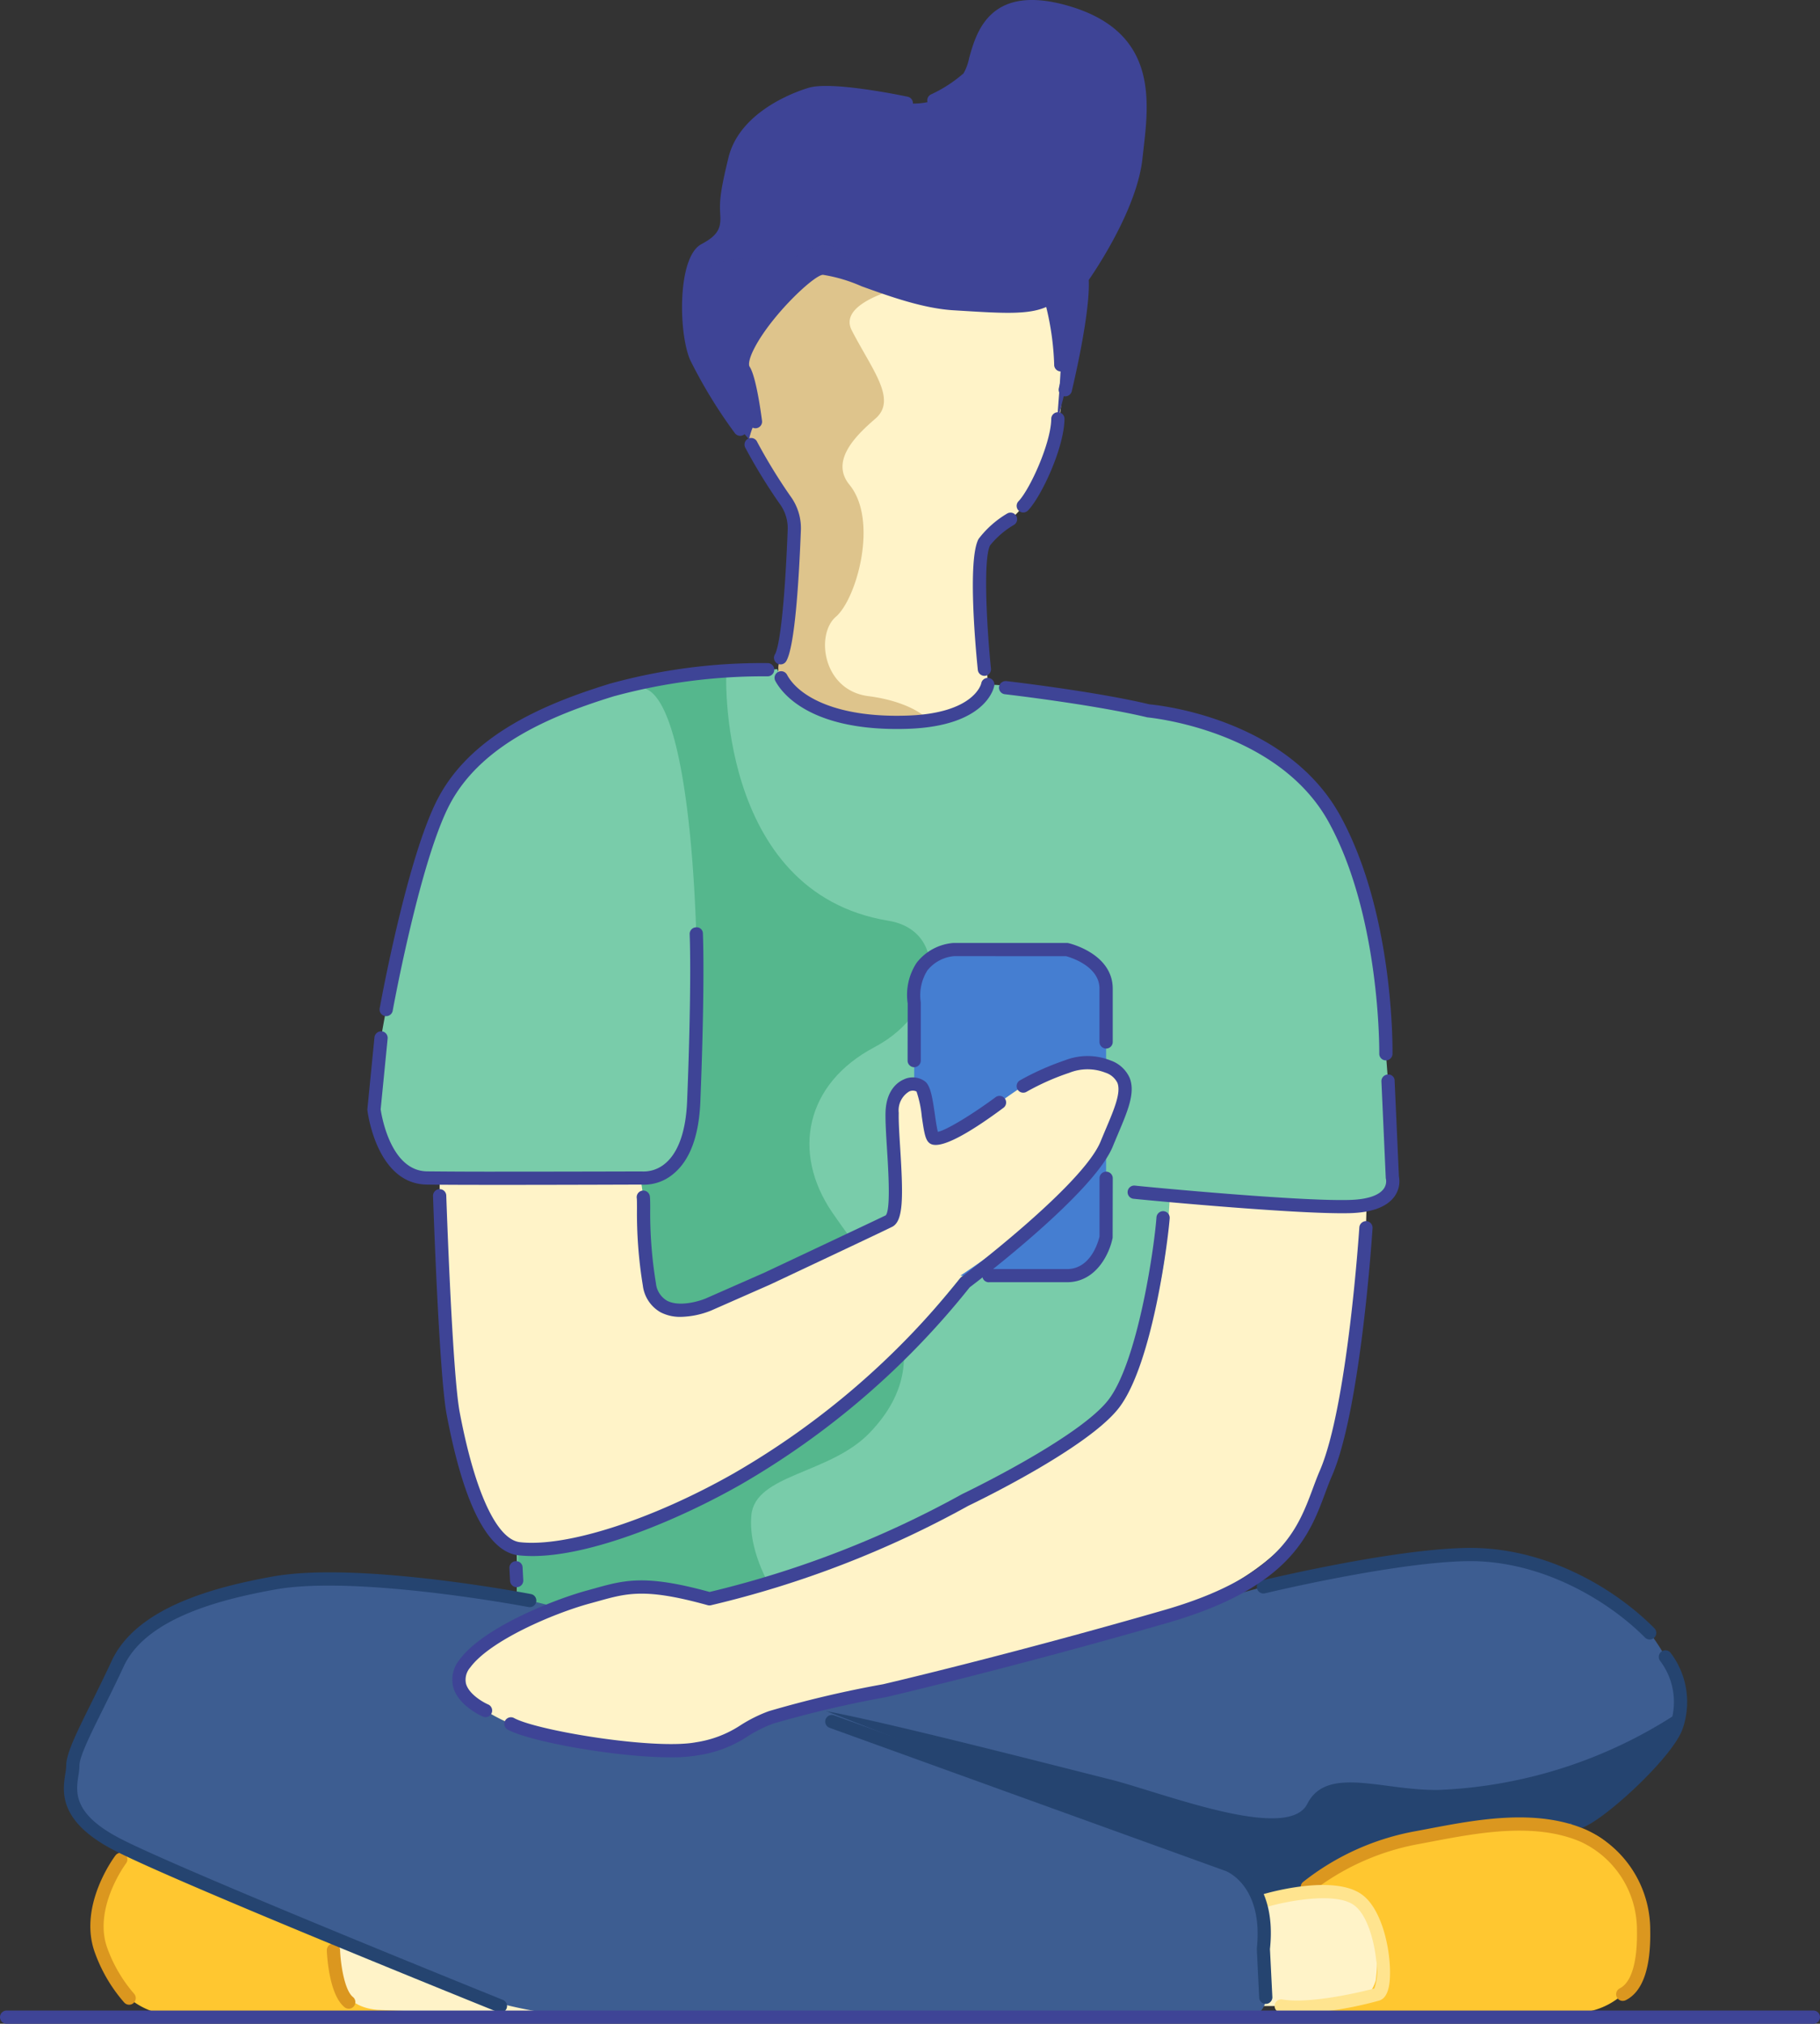 <svg xmlns="http://www.w3.org/2000/svg" width="187.249" height="208.197"><rect width="100%" height="100%" fill="#333333" stroke="none"/><defs><style>.a{fill:#fff3c8}.c{fill:#79ccaa}.e{fill:#3e4496}.f{fill:#3d5d91}.g{fill:#254470}.h{fill:#ffc730}.i{fill:#db971f}</style></defs><path class="a" d="M100.379 56.727c-4.723-.9-9.531-3.572-14.3-4.191-1.509-.2-2.043.575-3.825.614a15.57 15.57 0 01-1.673-1.585 31.528 31.528 0 01-5.289-14.442c-.168-1.655-.177-2.925.152-3.108 3.761-2.1 5.137-7.957 5.137-7.957s0-9.971 5.439-7.252 22.438 4.532 22.438 4.532 2.24 14.613.014 21.85c-2.216 7.2-4.744 8.929-7.19 9.582-.258.068-.684 1.833-.903 1.957z"/><path class="a" d="M82.161 50.971c6.25.176 13.005 1.94 19.124 3.11-.051 3.41.175 14.057.341 16.344.145 2-.425 2.391-.341 3.159l-23.604 7.765s4.026-17.481 4.48-30.378z"/><path d="M97.886 26.347a1.439 1.439 0 01-.916 2.251c-3.8.669-10.9 2.352-9.337 5.389 2.115 4.1 4.7 7.118 2.431 9.082-1.873 1.624-4.725 4.287-2.669 6.8 3.017 3.686.723 11.755-1.393 13.577s-1.36 7.563 3.324 8.168 6.26 2.489 6.26 2.489-12.645 1.616-15.369-4.767a1.562 1.562 0 01-.1-1.005 118.57 118.57 0 001.892-14.479c.033-.415.075-.82-.232-1.1-1.4-1.282-5.52-5.942-7.38-17.679-.785-4.953 11.2-14.918 15.089-18.008a1.439 1.439 0 012.073.3z" fill="#dec48c"/><path class="c" d="M77.672 68.965a20.649 20.649 0 01-3.745.056c-2.053-.333-7.167.875-10.429 1.721-2.584.67-1.688 4.71-2.785 7.27-5.93 13.842-9.759 41.776-8.211 65 2.115 31.726-1.41 43.964-1.41 43.964h69.776s5.022-85.566 2.572-109.815c-.6-5.964-21.813-6.741-21.813-6.741.1 1.194-1.131 2.178-2.211 2.7-3.829 1.846-17.241 2.348-19.436-4.276z"/><path d="M74.744 69.09c-.06-.309-1.135 22.728 16.667 25.634 6.227 1.017 5.608 9.281-1.443 13.006s-8.588 10.788-4.331 17.02 11.887 14.295 3.827 22.662c-4.094 4.25-11.758 4.235-12.16 8.466s2.661 9.324 5.6 12.377c2.12 2.2 7.167-.246 14.016 3.682s-5.8 11.715 8.357 13.246l-52.771-6.285s1.947-26.672-.2-40.74c0 0 7.408-6.045-.3-30.831C39.55 67.296 74.744 69.09 74.744 69.09z" fill="#55b78d"/><path class="e" d="M53.158 163.281h.036a.68.68 0 00.643-.715l-.069-1.314a.663.663 0 00-.715-.643.681.681 0 00-.643.715l.069 1.314a.68.68 0 00.679.643zM92.28 74.996c.34 0 .687-.005 1.044-.016 8.193-.247 8.944-4.275 8.972-4.447a.68.68 0 10-1.341-.228c-.015.069-.747 3.106-7.671 3.314-7.311.235-11.149-2.029-12.314-4.208a.68.68 0 10-1.2.643c.636 1.187 3.38 4.942 12.51 4.942z"/><path class="f" d="M119.91 166.307c6.947-2.46 18.915-5.589 26.258-6.21 9.687-.82 21.115.956 26.072 12.151 6.631 14.977-50.282 34.556-70.5 34.124s-42.925-32.78-42.925-32.78 35.24 1.871 61.095-7.285z"/><path class="g" d="M169.725 168.666a.68.68 0 00.484-1.159c-4.067-4.114-11.316-8.471-19.522-8.257-7.667.175-20.332 3.214-20.868 3.342a.681.681 0 00.319 1.324c.13-.032 13.06-3.134 20.581-3.305 7.8-.207 14.83 4.12 18.522 7.853a.679.679 0 00.484.2zm-7.358 19.451c1.752 0 9.73-7.207 10.754-10.285a8.373 8.373 0 00-1.257-7.815.681.681 0 10-1.041.879 7 7 0 011.006 6.505c-.994 2.988-8.472 9.117-9.482 9.364a.617.617 0 00-.7.585.73.73 0 00.649.763.594.594 0 00.072 0z"/><path class="g" d="M172.475 176.32a48.359 48.359 0 01-24.352 7.818c-5.737.141-11.6-2.57-13.623 1.437s-15.057-1.211-20.28-2.515-28.568-7.341-31.147-7.272c0 0 39.193 19.294 41.064 21.562 1.741 2.111 29.888-7.815 34.022-9.3.339-.122 3.906-.444 4.224-.612 2.064-1.093 8.375-6.039 10.092-11.118z"/><path class="h" d="M14.965 188.813c-6.5 5.417-5.669 9.692-3.687 14.1a7.47 7.47 0 006.812 4.405h28.47l2.775-4.805-1.989-5.808c-.8-1.2-2.657-3.659-3.941-4.3-5.415-2.726-22.775-8.313-28.44-3.592z"/><path class="a" d="M38.828 206.764l18.549.754-22.832-8.827s-1.755 7.562 4.283 8.073z"/><path class="i" d="M35.88 206.65a.68.68 0 00.427-1.211c-.855-.687-1.262-3.327-1.319-4.83a.681.681 0 10-1.361.05c.017.461.213 4.543 1.826 5.84a.679.679 0 00.427.15zm-22.597-.412a.681.681 0 00.5-1.147 14.822 14.822 0 01-2.774-4.768c-1.414-4.079 1.923-8.58 1.958-8.625a.68.68 0 10-1.086-.82c-.157.207-3.811 5.121-2.158 9.892a15.955 15.955 0 003.069 5.255.679.679 0 00.491.213z"/><path class="h" d="M165.192 189.469c4.309 3.629 5.611 9.543 3.629 13.948l-.031-.745a7.47 7.47 0 01-6.812 4.405h-28.47l-2.775-4.805 1.193-3.486a14.491 14.491 0 013.321-5.493 5.974 5.974 0 011.416-1.135c5.415-2.717 22.884-7.442 28.529-2.689z"/><path class="a" d="M137.462 194.906a4.262 4.262 0 014.028 3.635 18.728 18.728 0 01.056 5.188 4 4 0 01-1.078 1.786 4.748 4.748 0 01-2.4.856h-10.771v-10.217z"/><path class="f" d="M129.942 197.258c0-1.353-.507-4.307-1.685-4.729-10.216-3.661-56.374-21.43-61.854-23.955-15.81-7.287-48.363-9.95-54.309 2.6s-6.343 14.276 0 18.6c4.5 3.07 23.972 10.714 34.9 14.9a43.055 43.055 0 0015.393 2.842h65.969a1.959 1.959 0 001.868-2.039z"/><path class="i" d="M166.964 205.84a.687.687 0 00.307-.073c1.744-.88 2.589-3.316 2.51-7.239a11.351 11.351 0 00-6.515-10.257c-5.129-2.266-11.324-1.083-16.307-.134l-1.195.226a26.12 26.12 0 00-11.713 5.258.681.681 0 00.9 1.023 25.237 25.237 0 0111.064-4.944l1.2-.227c4.8-.914 10.761-2.053 15.5.042a9.99 9.99 0 015.7 9.04c.065 3.261-.561 5.39-1.764 6a.68.68 0 00.307 1.288z"/><path d="M133.439 207.168a38.069 38.069 0 008.454-1.354c.508-.146.848-.646 1.009-1.486.416-2.176-.31-7.517-2.7-9.363-2.8-2.166-9.423-.33-10.17-.116a.681.681 0 00.38 1.308c1.845-.537 7.05-1.6 8.956-.116 1.311 1.014 2.012 3.644 2.215 5.59a5.66 5.66 0 01-.188 2.938c-1.476.395-6.646 1.6-9.437 1.131a.681.681 0 10-.226 1.342 10.337 10.337 0 001.707.126z" fill="#ffe48f"/><path class="g" d="M130.226 206.151h.035a.679.679 0 00.644-.714l-.247-4.924c.8-7.445-3.9-9.243-4.1-9.316l-40.744-14.729a.681.681 0 10-.463 1.281l40.743 14.728c.154.059 3.9 1.554 3.211 8l.244 5.03a.68.68 0 00.679.646zm-78.74.901a.68.68 0 00.254-1.311c-.328-.133-32.983-13.3-39.327-16.573-4.96-2.557-4.6-4.833-4.347-6.5a6.329 6.329 0 00.105-1.009c-.011-.922 1.126-3.21 2.441-5.86.655-1.321 1.382-2.784 2.106-4.348 2.31-4.989 9.983-6.912 15.554-7.923 8.438-1.536 25.929 1.765 26.1 1.8a.68.68 0 10.255-1.337c-.726-.14-17.9-3.382-26.6-1.8-5.869 1.067-13.969 3.128-16.546 8.691-.718 1.552-1.439 3-2.089 4.315-1.508 3.037-2.6 5.23-2.583 6.48a5.193 5.193 0 01-.088.783c-.286 1.837-.764 4.909 5.066 7.915 6.4 3.3 38.1 16.083 39.444 16.625a.68.68 0 00.254.049z"/><path class="a" d="M140.597 119.216s.833 26.878-7.109 38.051c-7.372 10.371-32.99 14.45-41.217 16.838-5.842 1.7-11.644.908-19.284 5.31-6.127 3.53-37.932-3.63-20.3-11.917s17.877-2.66 20.3-3.02a87.911 87.911 0 0025.486-9.712c4.374-2.524 10.181-4.179 13.5-7.258 5.089-4.728 7.547-13.491 8.156-21 .22-2.708.442-7.293.442-7.293s21.648-5.404 20.026.001z"/><path class="e" d="M68.973 180.786a16.093 16.093 0 002.891-.214 12.679 12.679 0 005.023-1.919 13.49 13.49 0 012.684-1.34 113.612 113.612 0 0111.562-2.713c.157-.035 12.826-2.99 28.965-7.639 12.623-3.636 14.632-9.03 16.245-13.366.229-.613.449-1.207.7-1.774 2.945-6.812 4.121-24.714 4.17-25.473a.681.681 0 00-.635-.723.7.7 0 00-.723.635c-.012.183-1.211 18.425-4.061 25.021-.254.587-.484 1.2-.72 1.839-1.587 4.259-3.384 9.086-15.348 12.532-16.1 4.64-28.739 7.586-28.866 7.615a111.449 111.449 0 00-11.755 2.77 14.8 14.8 0 00-2.93 1.458 11.383 11.383 0 01-4.567 1.742c-4.186.8-16.171-1.152-18.684-2.471a.68.68 0 10-.633 1.2c2.313 1.217 11.131 2.82 16.682 2.82z"/><path class="e" d="M49.955 176.654a.681.681 0 00.269-1.306c-.536-.23-1.987-1.063-2.281-2.14a1.908 1.908 0 01.437-1.665c2.025-2.76 8.553-5.565 12.328-6.59l.776-.214c3.074-.86 4.929-1.377 11.322.395a.682.682 0 00.319.012 103.8 103.8 0 0026.5-10.236c.464-.22 12.358-5.923 15.537-10.128 3.417-4.519 5.008-17.15 5.18-19.451a.681.681 0 00-.629-.73.689.689 0 00-.73.629c-.259 3.481-1.972 14.85-4.907 18.731-2.981 3.942-14.959 9.684-15.079 9.741a102.986 102.986 0 01-25.989 10.072c-6.626-1.818-8.726-1.231-11.889-.351l-.767.213c-3.2.87-10.612 3.75-13.069 7.1a3.217 3.217 0 00-.651 2.833c.53 1.932 2.954 2.985 3.057 3.029a.685.685 0 00.266.056z"/><path class="a" d="M71.915 134.618a3.771 3.771 0 01-5.232-3.637c.3-7.157-2.443-18.618-3.354-21.351-1.344-4.033-17.866 3.192-17.866 3.192s-2.644 49.2 9.841 47.1c24.735-4.162 39.053-23.185 43.982-29.011l-7.814-5.304s-8.344 4.227-19.557 9.011z"/><path class="c" d="M38.478 114.139a7.247 7.247 0 007.9 7.252c8.495-.752 20.951 1.01 23.873-1.86 2.278-2.236 2.712-48.91-4.449-48.789S46.724 75.09 43.437 88.106c-2.742 10.862-4.92 19.657-4.959 26.033zm104.766 6.977a2.94 2.94 0 01-3.377 2.978c-7.618-1.136-25.384-.836-26.838-2.2-2.33-2.181-2.712-48.91 4.449-48.789s19.082 4.345 22.368 17.364c2.678 10.607 3.262 24.311 3.398 30.647z"/><rect width="19.748" height="33.542" rx="2.96" transform="rotate(180 56.901 65.616)" fill="#457ed1"/><path class="a" d="M93.918 134.405s17.241-10.6 19.588-15.935c2.092-4.752 4-7.4.339-9.011-5.41-2.38-13.983 7.326-17.022 7.72s-.369-7.073-3.561-5.934c-1.576.562-1.651 4.023-1.529 7.03a78.85 78.85 0 01-.725 10.118z"/><path class="e" d="M94.053 109.789a.68.68 0 00.68-.68v-6a4.8 4.8 0 01.678-3.273 3.957 3.957 0 012.768-1.473l11.508.007c.489.133 3.434 1.034 3.434 3.348v5.474a.68.68 0 101.361 0v-5.474c0-3.594-4.368-4.648-4.554-4.691a.672.672 0 00-.154-.017H98.085a5.3 5.3 0 00-3.778 2.037 6 6 0 00-.92 4.18l-.01 5.882a.68.68 0 00.68.68zm7.687 22.121h8.033c3.034 0 4.4-3 4.7-4.582l.012-6.112a.68.68 0 00-1.361 0v5.994c-.016.014-.687 3.346-3.348 3.346h-8.036a.68.68 0 100 1.361z"/><path class="e" d="M54.781 160.081c6.232 0 15.232-3.833 21.385-7.331a83.5 83.5 0 0023.6-20.316c1.122-.848 12.791-9.753 14.726-14.5.185-.452.369-.888.546-1.308 1-2.367 1.794-4.237 1.179-5.752a3.353 3.353 0 00-1.966-1.781 6.39 6.39 0 00-4.706-.005 27.268 27.268 0 00-4.652 2.08.68.68 0 10.763 1.127 25.142 25.142 0 014.361-1.931 5.056 5.056 0 013.712-.012 2.085 2.085 0 011.231 1.039c.4.991-.326 2.714-1.171 4.709-.179.425-.365.866-.553 1.325-1.848 4.532-14.229 13.881-14.354 13.976a.682.682 0 00-.122.12 82.148 82.148 0 01-23.263 20.049c-8.38 4.763-17.21 7.611-21.989 7.086-2.394-.263-4.659-5.145-6.217-13.392-.763-4.042-1.372-22.091-1.377-22.272a.682.682 0 00-.68-.658h-.023a.681.681 0 00-.658.7c.025.747.618 18.336 1.4 22.48 1.749 9.268 4.241 14.144 7.405 14.492a12.994 12.994 0 001.426.074z"/><path class="e" d="M70.048 135.474a8.82 8.82 0 003.117-.651l6.054-2.666c.474-.223 11.271-5.3 12.562-5.943 1.175-.585 1.153-3.04.834-8.111-.089-1.414-.173-2.75-.149-3.623a2.27 2.27 0 011.062-2.186.839.839 0 01.769 0 11.618 11.618 0 01.545 2.6c.254 1.748.376 2.469.875 2.764.928.553 3.467-.68 7.523-3.691a.68.68 0 00-.811-1.092c-2.237 1.66-5.017 3.389-5.938 3.564-.106-.387-.222-1.181-.3-1.741-.26-1.8-.448-2.928-.973-3.409a2.12 2.12 0 00-2.221-.245c-.548.232-1.826 1.031-1.89 3.4-.025.934.061 2.3.151 3.745.138 2.188.394 6.261-.13 6.84-1.229.6-12.358 5.837-12.471 5.89l-6.034 2.656c-.684.294-2.751.909-4.007.23a2.35 2.35 0 01-1.134-1.809 44.49 44.49 0 01-.585-7.712c0-.609-.009-1.034-.036-1.221a.69.69 0 00-.771-.577.681.681 0 00-.577.771c.023.158.02.517.023 1.033a45.781 45.781 0 00.6 7.946 3.672 3.672 0 001.83 2.769 4.354 4.354 0 002.077.469zm-30.314-30.937a.68.68 0 00.669-.56c.028-.154 2.827-15.511 5.9-21.284 3.307-6.209 10.722-9.168 16.813-11.052a58.683 58.683 0 0115.814-2.063h.014a.681.681 0 10.015-1.361 58.681 58.681 0 00-16.244 2.126c-6.341 1.96-14.074 5.063-17.613 11.711-3.174 5.962-5.923 21.043-6.039 21.682a.681.681 0 00.549.791.765.765 0 00.122.01z"/><path class="e" d="M51.641 121.896c6.468 0 14.146-.031 14.261-.031a4.693 4.693 0 003.393-1.114c1.689-1.394 2.618-3.891 2.76-7.422.351-8.728.364-14.647.262-17.276a.638.638 0 00-.707-.654.682.682 0 00-.654.707c.1 2.6.088 8.479-.262 17.167-.123 3.085-.906 5.307-2.264 6.428a3.428 3.428 0 01-2.428.811c-.183 0-7.733.023-14.167.023a653.1 653.1 0 01-7.91-.031c-3.721-.056-4.659-5.687-4.762-6.38l.719-7.282a.682.682 0 00-.611-.744.7.7 0 00-.744.611l-.726 7.361a.679.679 0 000 .149c.037.31.982 7.569 6.1 7.645 1.524.025 4.478.032 7.74.032zm90.945-12.809a.681.681 0 00.68-.67c.008-.584.147-14.381-5.34-24.436-5.574-10.22-19.095-11.473-19.668-11.521-5.513-1.326-14.629-2.383-14.721-2.393a.7.7 0 00-.754.6.683.683 0 00.6.753c.09.009 9.126 1.057 14.66 2.38.234.028 13.469 1.264 18.69 10.833 5.313 9.736 5.175 23.625 5.172 23.765a.681.681 0 00.671.69zm-4.494 15.727q.4 0 .75-.008c2.266-.059 3.812-.625 4.6-1.682a2.659 2.659 0 00.484-2.1l-.441-9.829a.635.635 0 00-.71-.649.678.678 0 00-.648.71l.444 9.89a.594.594 0 00.024.152 1.318 1.318 0 01-.261 1.037c-.364.476-1.272 1.055-3.522 1.112-5.226.147-20.906-1.349-22.063-1.478a.681.681 0 00-.151 1.353c1.108.123 15.582 1.492 21.494 1.492zM114.6 23.156s8.513-18.3-3.875-21.313-8.243 5.091-12.473 7.508-5.717.846-11.458.242-9.884 2.357-11.618 7.993 1.631 5.607-2.112 7.687c-2.279 1.267-3.458 6.508-1.177 12.2.935 2.334 1.655 3.787 2.472 4.513l2.7 3.2c.557-2.48 1.27-1.53.624-3.989-1.01-3.848-2.506-2.111 1.944-8.839 1.189-1.8 4.741-5.249 5.829-4.977 3.626.906 4.932 2.919 10.069 3.508s14.874 3.145 19.075-7.733z"/><path class="e" d="M108.836 43.087s3.478-12.188 2.207-17.728c-1.09-4.75-2.725-2.543-2.725-2.543l-2.013 6.788c4.508-.265 2.268 12.506 2.531 13.483z"/><path d="M91.446 29.945s-2.582-1.88-5.19-4.235c-2.12-1.914-4.1 1.551-6.742 1.129-7.027-1.124-8.471 2.16-8.857 4.542s1.174 6.093 1.174 6.093a23.2 23.2 0 002.472 4.513c1.311 1.556 2.755 3.2 2.755 3.2a7.245 7.245 0 01.666-1.81c.767-1.353-1.064-4.363-1.176-5.292a5.615 5.615 0 011.212-2.922 34.772 34.772 0 012.573-3.727c1.3-1.5 4.118-4.239 5.063-4.053a35.527 35.527 0 016.05 2.562z" opacity=".5" fill="#3e4496"/><path class="e" d="M101.278 69.527a.6.6 0 00.07 0 .679.679 0 00.607-.745c-.427-4.188-.827-11.335-.081-12.687a8.924 8.924 0 012.452-2.1.68.68 0 10-.718-1.156 10.213 10.213 0 00-2.925 2.6c-1.171 2.12-.274 11.6-.081 13.481a.68.68 0 00.676.607zm3.998-16.804a.679.679 0 00.493-.211c1.394-1.462 3.723-6.47 3.748-9.417a.681.681 0 00-.675-.686h-.005a.68.68 0 00-.68.675c-.021 2.477-2.178 7.237-3.373 8.489a.681.681 0 00.493 1.15zm-24.97 15.628a.677.677 0 00.586-.336c.878-1.494 1.3-8.159 1.506-13.488a5.547 5.547 0 00-1.064-3.467 55.975 55.975 0 01-3.43-5.591.681.681 0 10-1.2.635 56.487 56.487 0 003.53 5.747 4.2 4.2 0 01.807 2.625c-.265 6.993-.769 11.917-1.317 12.85a.678.678 0 00.242.93.671.671 0 00.344.094zm29.297-27.577a.682.682 0 00.662-.521c.08-.331 1.919-7.985 1.748-11.447.837-1.209 4.972-7.394 5.523-12.469l.109-.965c.6-5.179 1.417-12.273-8.01-14.85-7.821-2.141-9.194 2.807-9.93 5.465a5.2 5.2 0 01-.57 1.558 14.03 14.03 0 01-3.36 2.174.681.681 0 00.558 1.241 15.235 15.235 0 003.75-2.44 4.891 4.891 0 00.929-2.169c.778-2.805 1.742-6.3 8.26-4.514 8.3 2.269 7.618 8.172 7.017 13.38l-.11.976c-.562 5.174-5.371 11.957-5.42 12.025a.687.687 0 00-.123.453c.262 3.106-1.679 11.183-1.7 11.265a.682.682 0 00.5.821.737.737 0 00.159.019zm-33.447 4.06a.68.68 0 00.549-1.083 49.764 49.764 0 01-4.464-7.28c-1.215-2.864-.852-9.412.562-10.155 1.991-1.046 2.764-2.218 2.667-4.048-.073-1.386-.108-2.031.8-5.736.849-3.473 5.01-5.531 7.336-6.2 1.718-.5 7.441.518 9.5.95a.68.68 0 00.279-1.332c-.791-.166-7.792-1.608-10.156-.926-.717.206-7.053 2.163-8.28 7.183-.954 3.9-.914 4.657-.841 6.03.062 1.208-.229 1.978-1.936 2.875-2.483 1.3-2.379 9.069-1.181 11.89a50.04 50.04 0 004.616 7.559.68.68 0 00.549.273z"/><path class="e" d="M77.725 44.057a.618.618 0 00.086-.005.681.681 0 00.59-.76c-.1-.755-.606-4.568-1.285-5.584-.1-.147-.11-.7.464-1.825 1.733-3.406 6.157-7.577 7.083-7.612a15.983 15.983 0 013.976 1.179c2.82 1.018 6.329 2.285 9.473 2.471l.985.06c4.047.246 6.727.409 8.541-.4a28.556 28.556 0 01.821 5.913.679.679 0 00.642.716.651.651 0 00.716-.642 34.743 34.743 0 00-1.065-7.2.678.678 0 00-.436-.478.671.671 0 00-.639.1c-1.385 1.061-4.062.9-8.5.631l-.987-.06c-2.948-.174-6.354-1.4-9.09-2.392a16.567 16.567 0 00-4.486-1.26c-1.873.064-6.58 5.1-8.237 8.33-.744 1.454-.874 2.508-.4 3.224a21.579 21.579 0 011.067 5 .681.681 0 00.681.594zM.68 208.197h185.888a.68.68 0 100-1.361H.68a.68.68 0 100 1.361z"/></svg>